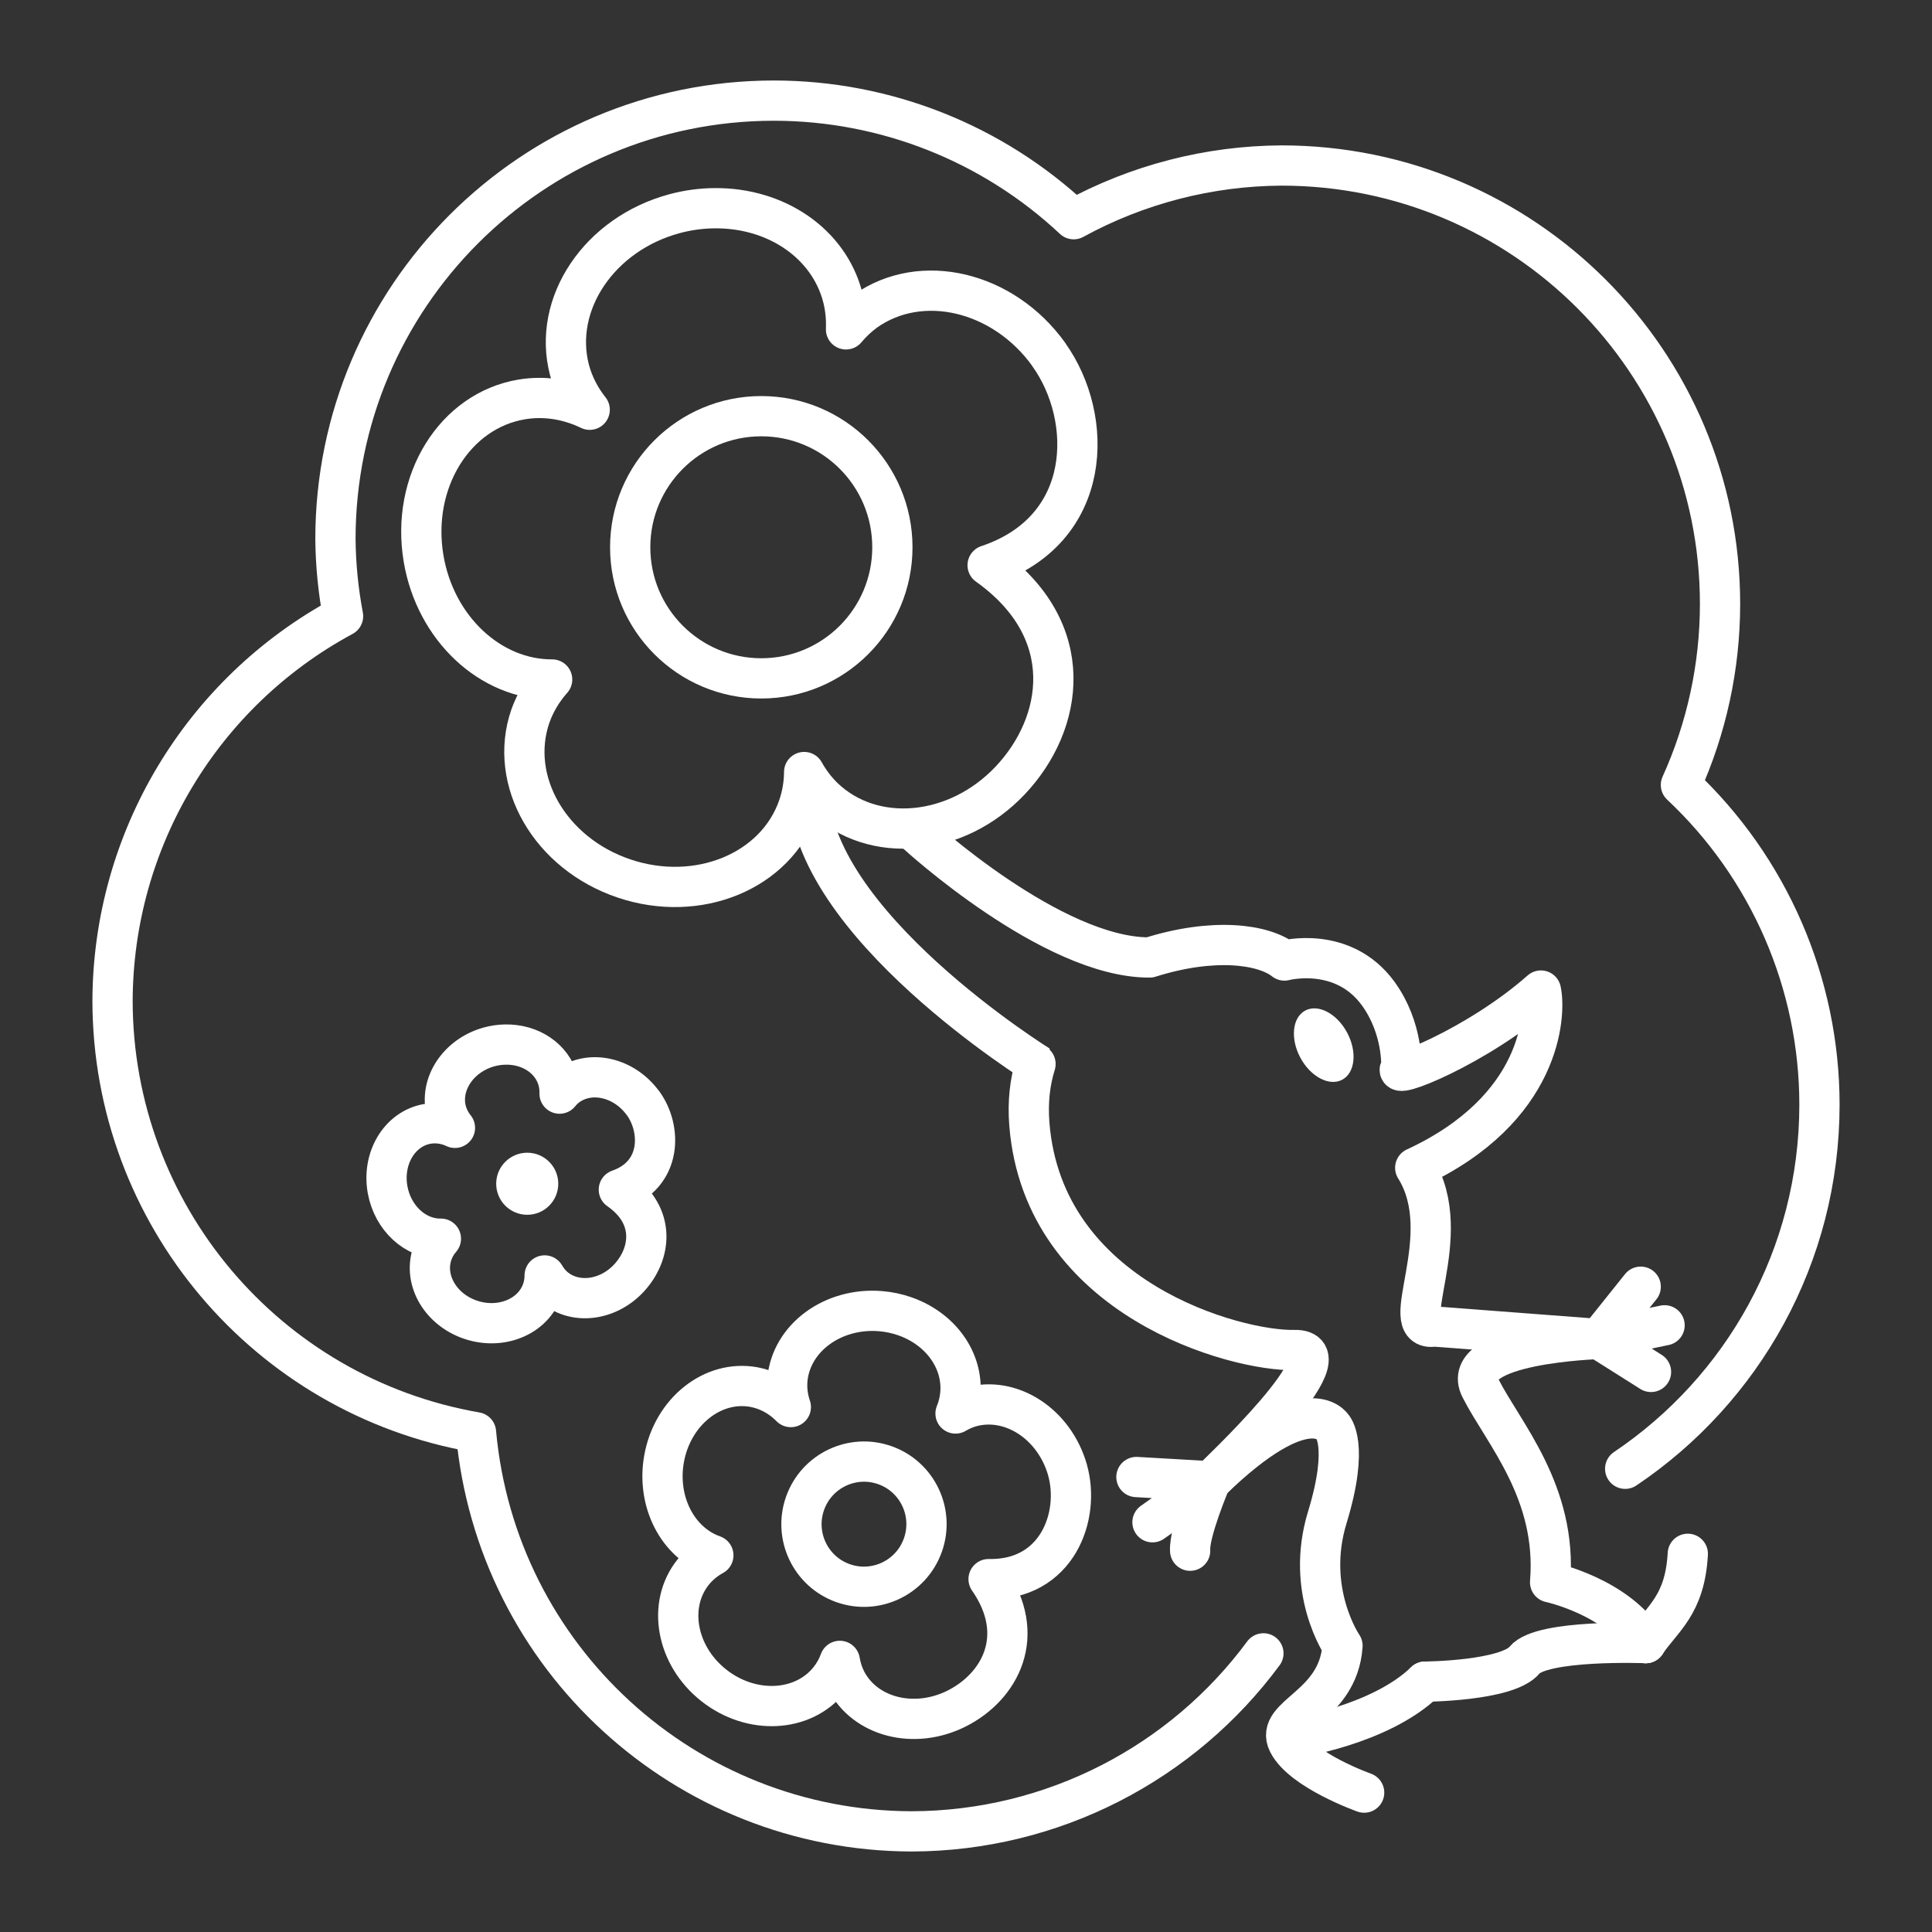 <?xml version="1.0" encoding="UTF-8" standalone="no"?>
<!-- Created with Inkscape (http://www.inkscape.org/) -->

<svg
   width="48"
   height="48"
   viewBox="0 0 48 48"
   version="1.1"
   id="svg5"
   inkscape:version="1.1.1 (3bf5ae0d25, 2021-09-20, custom)"
   sodipodi:docname="pikminbloom.svg"
   xmlns:inkscape="http://www.inkscape.org/namespaces/inkscape"
   xmlns:sodipodi="http://sodipodi.sourceforge.net/DTD/sodipodi-0.dtd"
   xmlns="http://www.w3.org/2000/svg"
   xmlns:svg="http://www.w3.org/2000/svg">
  <rect x="0" y="0" width="48" height="48" fill="#333333" stroke="none"/>
  <sodipodi:namedview
     id="namedview7"
     pagecolor="#505050"
     bordercolor="#eeeeee"
     borderopacity="1"
     inkscape:pageshadow="0"
     inkscape:pageopacity="0"
     inkscape:pagecheckerboard="0"
     inkscape:document-units="px"
     showgrid="false"
     units="px"
     inkscape:zoom="11.313709"
     inkscape:cx="6.1429899"
     inkscape:cy="24.2626"
     inkscape:window-width="1914"
     inkscape:window-height="1055"
     inkscape:window-x="0"
     inkscape:window-y="19"
     inkscape:window-maximized="1"
     inkscape:current-layer="layer1" />
  <defs
     id="defs2" />
  <g
     inkscape:label="Layer 1"
     inkscape:groupmode="layer"
     id="layer1">
    <path
       id="path888"
       style="fill:none;stroke:#ffffff;stroke-width:1;stroke-linecap:round;stroke-linejoin:round;stroke-dashoffset:1.9;paint-order:markers fill stroke;stop-color:#000000;stroke-miterlimit:4;stroke-dasharray:none"
       d="m 40.377,36.491 c 2.911,-1.956 4.827,-5.279 4.827,-9.05 -0.002,-3.008 -1.248,-5.881 -3.442,-7.939 0.64,-1.412 0.971,-2.944 0.972,-4.494 C 42.734,8.99 37.856,4.113 31.839,4.112 30.034,4.122 28.259,4.58 26.675,5.446 24.657,3.554 21.995,2.501 19.229,2.5 13.212,2.5 8.334,7.378 8.334,13.395 c 0.006,0.642 0.07,1.283 0.189,1.914 -3.517,1.896 -5.715,5.564 -5.727,9.56 0.009,5.291 3.817,9.81 9.03,10.716 0.506,5.605 5.197,9.902 10.825,9.915 3.509,-0.009 6.726,-1.699 8.738,-4.423"
       sodipodi:nodetypes="ccccccccccccc" />
    <ellipse
       style="fill:none;stroke:#ffffff;stroke-width:1;stroke-linecap:round;stroke-linejoin:round;stroke-dashoffset:1.9;paint-order:markers fill stroke;stop-color:#000000;stroke-miterlimit:4;stroke-dasharray:none"
       id="path1081"
       cx="18.914"
       cy="13.597"
       rx="3.257"
       ry="3.257" />
    <path
       id="circle1185"
       style="fill:none;stroke:#ffffff;stroke-width:1;stroke-linecap:round;stroke-linejoin:round;stroke-dashoffset:1.9;paint-order:markers fill stroke;stop-color:#000000;stroke-miterlimit:4;stroke-dasharray:none"
       d="M 26.058,8.808 C 24.928,7.232 22.89,6.749 21.503,7.729 21.324,7.86 21.161,8.012 21.019,8.183 21.031,7.909 21.003,7.637 20.935,7.374 20.589,6.054 19.292,5.158 17.75,5.173 c -0.332,0.003 -0.664,0.048 -0.988,0.135 -1.874,0.503 -3.044,2.243 -2.613,3.886 0.097,0.357 0.267,0.691 0.502,0.986 -0.535,-0.259 -1.116,-0.349 -1.678,-0.258 -1.676,0.274 -2.773,2.046 -2.449,3.958 0.292,1.727 1.655,3.007 3.194,3.002 -0.24,0.27 -0.423,0.578 -0.542,0.912 -0.553,1.606 0.489,3.412 2.328,4.032 1.838,0.62 3.777,-0.179 4.329,-1.786 0.095,-0.275 0.144,-0.565 0.146,-0.859 0.131,0.237 0.295,0.451 0.486,0.637 1.228,1.173 3.303,0.98 4.634,-0.429 1.332,-1.41 1.711,-3.727 -0.562,-5.346 2.633,-0.88 2.65,-3.657 1.519,-5.234 z"
       sodipodi:nodetypes="ccccccccccccccccccc" />
    <ellipse
       style="fill:none;stroke:#ffffff;stroke-width:1;stroke-linecap:round;stroke-linejoin:round;stroke-dashoffset:1.9;paint-order:markers fill stroke;stop-color:#000000;stroke-miterlimit:4;stroke-dasharray:none"
       id="circle2477"
       cx="32.951"
       cy="28.411"
       rx="1.552"
       ry="1.554"
       transform="matrix(0.942,0.337,-0.337,0.942,0,0)" />
    <path
       id="path2479"
       style="fill:none;stroke:#ffffff;stroke-width:1;stroke-linecap:round;stroke-linejoin:round;stroke-dashoffset:1.9;paint-order:markers fill stroke;stop-color:#000000;stroke-miterlimit:4;stroke-dasharray:none"
       d="m 26.522,36.52 c -0.327,-1.145 -1.405,-1.846 -2.408,-1.565 -0.131,0.039 -0.256,0.093 -0.374,0.163 0.064,-0.156 0.104,-0.319 0.119,-0.486 0.073,-0.835 -0.491,-1.621 -1.385,-1.931 -0.192,-0.067 -0.394,-0.109 -0.599,-0.126 -1.187,-0.096 -2.222,0.669 -2.313,1.709 -0.018,0.227 0.011,0.455 0.086,0.674 -0.255,-0.26 -0.573,-0.432 -0.916,-0.496 -1.025,-0.188 -2.025,0.611 -2.234,1.784 -0.188,1.059 0.334,2.082 1.225,2.396 -0.195,0.106 -0.364,0.247 -0.501,0.416 -0.652,0.815 -0.423,2.075 0.511,2.813 0.934,0.739 2.219,0.676 2.87,-0.14 0.112,-0.14 0.2,-0.297 0.262,-0.467 0.027,0.164 0.077,0.321 0.149,0.469 0.467,0.932 1.706,1.249 2.766,0.709 1.061,-0.54 1.759,-1.803 0.781,-3.209 1.703,0.035 2.287,-1.569 1.96,-2.714 z"
       sodipodi:nodetypes="ccccccccccccccccccc" />
    <path
       id="path2481"
       style="fill:none;stroke:#ffffff;stroke-width:1;stroke-linecap:round;stroke-linejoin:round;stroke-dashoffset:1.9;paint-order:markers fill stroke;stop-color:#000000;stroke-miterlimit:4;stroke-dasharray:none"
       d="M 15.97,27.402 C 15.499,26.761 14.662,26.573 14.098,26.982 c -0.073,0.054 -0.139,0.118 -0.196,0.189 0.004,-0.113 -0.009,-0.224 -0.038,-0.332 -0.148,-0.54 -0.684,-0.901 -1.316,-0.887 -0.136,0.003 -0.272,0.023 -0.404,0.06 -0.765,0.215 -1.236,0.935 -1.051,1.607 0.042,0.146 0.113,0.282 0.21,0.402 -0.22,-0.104 -0.459,-0.138 -0.689,-0.098 -0.685,0.121 -1.126,0.853 -0.984,1.636 0.128,0.707 0.693,1.226 1.324,1.216 -0.097,0.112 -0.171,0.239 -0.217,0.377 -0.219,0.662 0.217,1.397 0.974,1.643 0.756,0.245 1.547,-0.092 1.765,-0.754 0.037,-0.113 0.056,-0.232 0.056,-0.353 0.055,0.096 0.123,0.183 0.202,0.259 0.509,0.475 1.358,0.386 1.897,-0.199 0.539,-0.585 0.683,-1.538 -0.256,-2.191 1.074,-0.374 1.068,-1.514 0.597,-2.155 z"
       sodipodi:nodetypes="ccccccccccccccccccc" />
    <ellipse
       style="fill:#ffffff;stroke:#ffffff;stroke-width:0;stroke-linecap:round;stroke-linejoin:round;stroke-miterlimit:4;stroke-dasharray:none;stroke-dashoffset:1.9;paint-order:markers fill stroke;stop-color:#000000"
       id="path2505"
       cx="13.099"
       cy="29.41"
       rx="0.771"
       ry="0.771" />
    <path
       style="fill:none;stroke:#ffffff;stroke-width:1;stroke-linecap:round;stroke-linejoin:round;stroke-opacity:1;stroke-miterlimit:4;stroke-dasharray:none"
       d="m 33.892,44.537 c 0,0 -1.541,-0.546 -1.889,-1.236 -0.348,-0.689 1.246,-0.891 1.351,-2.412 0,0 -0.937,-1.361 -0.378,-3.188 0.558,-1.827 0.128,-2.252 0.128,-2.252 0,0 -0.613,-0.996 -3.028,1.352 0,0 -0.54,1.273 -0.507,1.726"
       id="path2993" />
    <path
       style="fill:none;stroke:#ffffff;stroke-width:1;stroke-linecap:round;stroke-linejoin:round;stroke-opacity:1;stroke-miterlimit:4;stroke-dasharray:none"
       d="M 28.633,37.82 30.075,36.802 28.234,36.696"
       id="path2995" />
    <path
       style="fill:none;stroke:#ffffff;stroke-width:1;stroke-linecap:round;stroke-linejoin:round;stroke-opacity:1;stroke-miterlimit:4;stroke-dasharray:none"
       d="m 30.075,36.802 c 0.128,-0.145 3.518,-3.295 2.084,-3.261 -1.434,0.034 -6.236,-1.248 -6.585,-5.612 -0.044,-0.556 0.015,-1.052 0.153,-1.494"
       id="path2997"
       sodipodi:nodetypes="cssc" />
    <path
       style="fill:none;stroke:#ffffff;stroke-width:1;stroke-linecap:round;stroke-linejoin:round;stroke-opacity:1;stroke-miterlimit:4;stroke-dasharray:none"
       d="m 41.356,32.927 -1.633,0.34 1.296,0.818"
       id="path2999" />
    <path
       style="fill:none;stroke:#ffffff;stroke-width:1;stroke-linecap:round;stroke-linejoin:round;stroke-opacity:1;stroke-miterlimit:4;stroke-dasharray:none"
       d="m 39.723,33.267 c 0,0 -3.511,0.104 -2.94,1.225 0.571,1.121 1.912,2.58 1.729,4.82 0,0 1.662,0.354 2.374,1.51"
       id="path3001"
       sodipodi:nodetypes="cscc" />
    <path
       style="fill:none;stroke:#ffffff;stroke-width:1;stroke-linecap:round;stroke-linejoin:round;stroke-opacity:1;stroke-miterlimit:4;stroke-dasharray:none"
       d="m 41.933,38.604 c -0.07,1.279 -0.633,1.604 -1.046,2.219"
       id="path3003"
       sodipodi:nodetypes="cc" />
    <path
       style="fill:none;stroke:#ffffff;stroke-width:1;stroke-linecap:round;stroke-linejoin:round;stroke-opacity:1;stroke-miterlimit:4;stroke-dasharray:none"
       d="m 32.129,43.183 c 0,0 2.144,-0.309 3.277,-1.403"
       id="path3005" />
    <path
       style="fill:none;stroke:#ffffff;stroke-width:1;stroke-linecap:round;stroke-linejoin:round;stroke-opacity:1;stroke-miterlimit:4;stroke-dasharray:none"
       d="m 35.406,41.78 c 0,0 2.043,-0.015 2.471,-0.536 0.428,-0.521 3.009,-0.422 3.009,-0.422"
       id="path3007"
       sodipodi:nodetypes="csc" />
    <path
       style="fill:none;stroke:#ffffff;stroke-width:1;stroke-linecap:butt;stroke-linejoin:miter;stroke-opacity:1;stroke-miterlimit:4;stroke-dasharray:none"
       d="m 25.82,26.478 c 0,0 -5.739,-3.554 -5.727,-6.896"
       id="path3336" />
    <path
       style="fill:none;stroke:#ffffff;stroke-width:1;stroke-linecap:round;stroke-linejoin:round;stroke-opacity:1;stroke-miterlimit:4;stroke-dasharray:none"
       d="m 22.787,20.722 c 0,0 3.352,3.077 5.775,3.066 1.581,-0.499 2.826,-0.336 3.35,0.076 0,0 1.45,-0.385 2.327,0.819 0.631,0.866 0.576,1.837 0.576,1.837 -0.363,0.37 1.891,-0.514 3.469,-1.91 0.126,0.583 0.027,2.945 -3.123,4.403 1.062,1.697 -0.52,4.102 0.479,3.944 l 4.083,0.311 1.04,-1.3"
       id="path3338"
       sodipodi:nodetypes="cccscccccc" />
    <ellipse
       style="fill:#ffffff;stroke:#ffffff;stroke-width:0;stroke-linecap:round;stroke-linejoin:round;stroke-miterlimit:4;stroke-dasharray:none;stroke-dashoffset:1.9;paint-order:markers fill stroke;stop-color:#000000"
       id="path5097"
       cx="16.739"
       cy="38.398"
       rx="0.659"
       ry="0.974"
       transform="matrix(0.882,-0.472,0.472,0.882,0,0)" />
  </g>
</svg>

